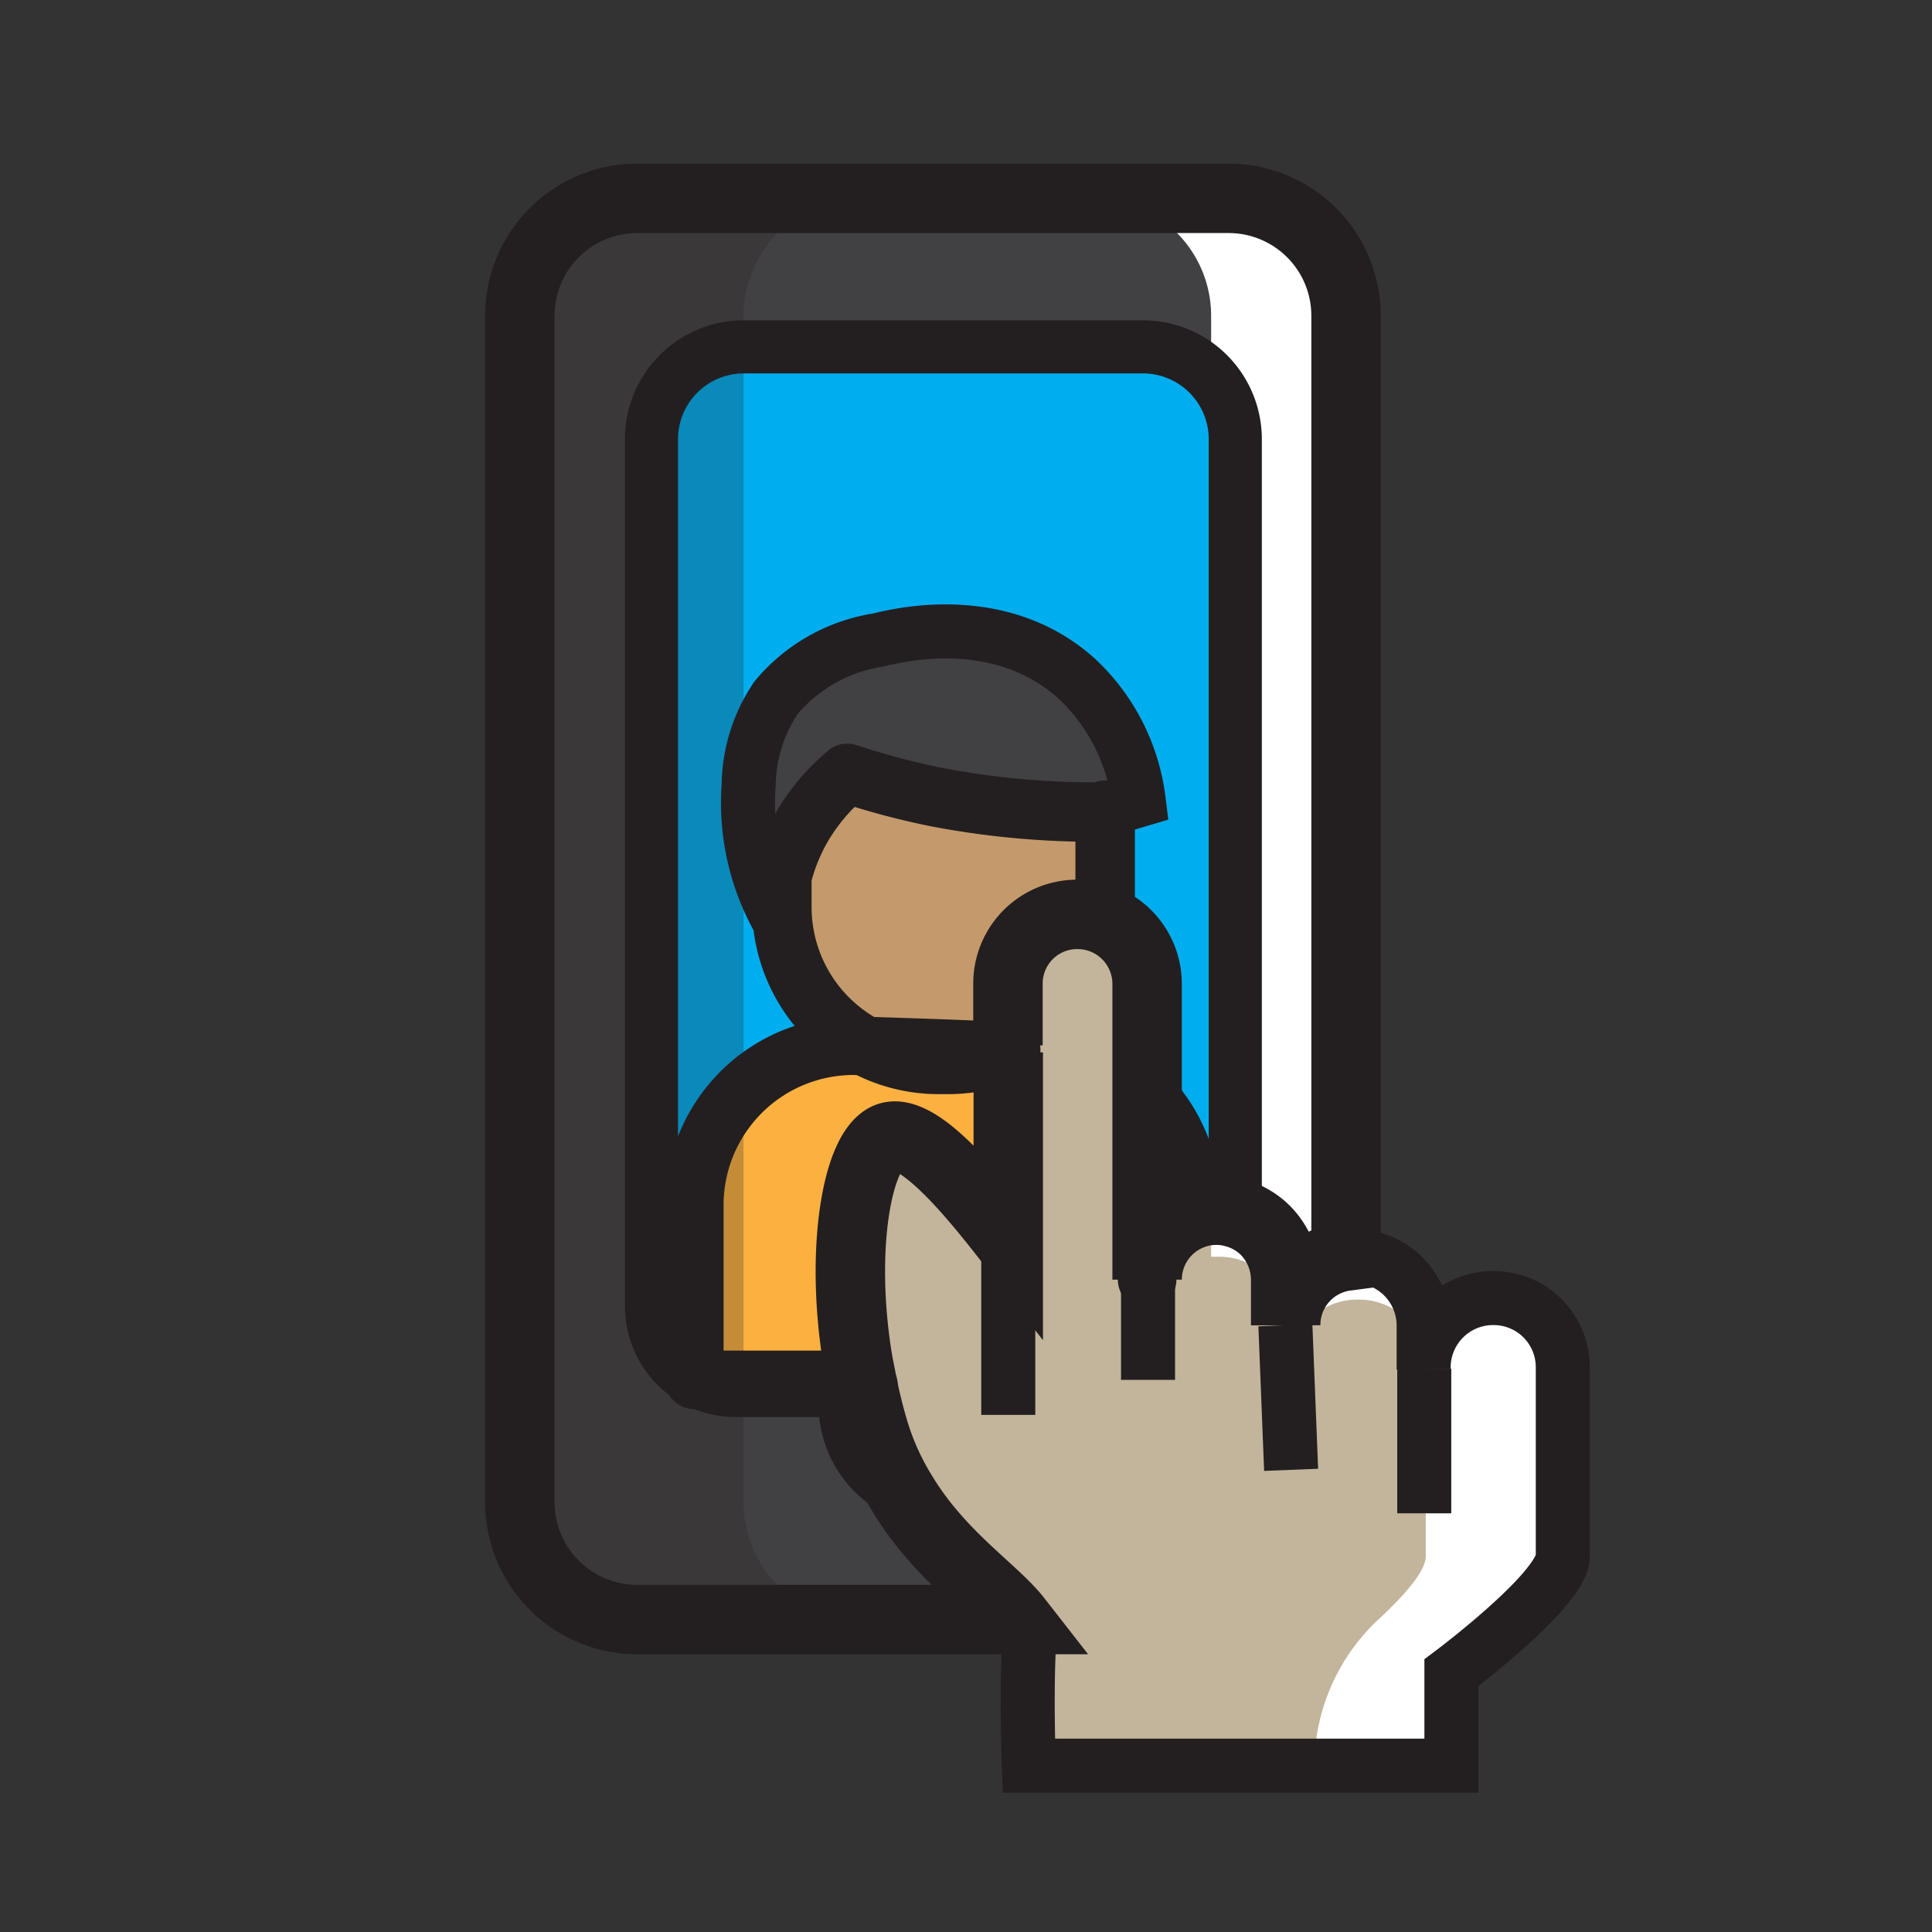 <svg xmlns="http://www.w3.org/2000/svg" viewBox="0 0 64 64"><rect x="0" y="0" width="64" height="64" fill="#333333" stroke="none"/><defs><style>.cls-1{isolation:isolate;}.cls-2{fill:#414042;}.cls-3{fill:#00aeef;}.cls-4{fill:#fbb040;}.cls-5{fill:#c49a6c;}.cls-6{fill:#808285;}.cls-7{fill:#c2b59b;}.cls-13,.cls-14,.cls-15,.cls-16,.cls-17,.cls-8{fill:none;}.cls-9{opacity:0.25;mix-blend-mode:multiply;}.cls-10{fill:#231f20;}.cls-11{mix-blend-mode:overlay;}.cls-12{fill:#fff;}.cls-13,.cls-14,.cls-15,.cls-16,.cls-17{stroke:#231f20;}.cls-13,.cls-14,.cls-17{stroke-miterlimit:10;}.cls-13{stroke-width:2.3px;}.cls-14{stroke-width:1.76px;}.cls-15,.cls-16{stroke-linejoin:round;}.cls-15{stroke-width:1.94px;}.cls-16{stroke-linecap:round;stroke-width:1.97px;}.cls-17{stroke-width:1.79px;}</style></defs><title>Icon Color</title><g class="cls-1"><g id="Color"><rect class="cls-2" x="17.23" y="6.57" width="27.39" height="47.09" rx="3.89"/><path class="cls-3" d="M24.65,11.49h13.2a3.06,3.06,0,0,1,3.06,3.06v28.7a2.81,2.81,0,0,1-2.81,2.81H24.4a2.81,2.81,0,0,1-2.81-2.81V14.55A3.06,3.06,0,0,1,24.65,11.49Z"/><path class="cls-4" d="M28.32,34.64h5.86a5.29,5.29,0,0,1,5.29,5.29v5.79a0,0,0,0,1,0,0H23a0,0,0,0,1,0,0V39.92A5.29,5.29,0,0,1,28.32,34.64Z"/><path class="cls-5" d="M25.88,24.53H36.61a0,0,0,0,1,0,0v5.53a5.2,5.2,0,0,1-5.2,5.2h-.32a5.2,5.2,0,0,1-5.2-5.2V24.53A0,0,0,0,1,25.88,24.53Z"/><path class="cls-2" d="M25.69,30.29a6.74,6.74,0,0,1,.95-3,6.48,6.48,0,0,1,1.41-1.63A27.51,27.51,0,0,0,31,26.4a27,27,0,0,0,5.42.5l1.3-.4a6.59,6.59,0,0,0-2-4c-2.52-2.27-5.91-1.47-6.6-1.31a5.56,5.56,0,0,0-3.39,1.94A5.27,5.27,0,0,0,24.8,26,7.89,7.89,0,0,0,25.69,30.29Z"/><ellipse class="cls-6" cx="31.25" cy="46.55" rx="3.27" ry="3.19"/><path class="cls-7" d="M51.77,45.34v6.22c0,1.1-3.69,3.86-3.69,3.86V58.5h-14s-.08-2.23,0-3.88-3.88-2.86-5.17-7.32-.79-9.11.5-9.61c.93-.37,2.92,2,4,3.37V32.59a2.3,2.3,0,0,1,2.29-2.3,2.29,2.29,0,0,1,2.3,2.3v9.8a2.3,2.3,0,0,1,2.29-2.29,2.29,2.29,0,0,1,2.3,2.29V43.9a2.3,2.3,0,0,1,4.6,0v1.44a2.29,2.29,0,0,1,2.3-2.29,2.29,2.29,0,0,1,2.29,2.29Z"/><line class="cls-8" x1="42.58" y1="43.9" x2="42.77" y2="48.69"/></g><g id="Shadow" class="cls-9"><path class="cls-10" d="M24.63,49.77V10.46a3.89,3.89,0,0,1,3.89-3.89h-7.4a3.89,3.89,0,0,0-3.89,3.89V49.77a3.89,3.89,0,0,0,3.89,3.89h7.4A3.89,3.89,0,0,1,24.63,49.77Z"/></g><g id="Highlight" class="cls-11"><path class="cls-12" d="M40.73,6.57h-4.5a3.89,3.89,0,0,1,3.89,3.89V41.63l.26,0a2.3,2.3,0,0,1,2.3,2.29v1.44A2.29,2.29,0,0,1,45,43.05a2.26,2.26,0,0,1,2.2,1.69V43.9a2.3,2.3,0,0,0-2.3-2.29l-.26,0V10.46A3.89,3.89,0,0,0,40.73,6.57Z"/><path class="cls-12" d="M49.48,43.05a2.29,2.29,0,0,0-2.25,1.84,2.28,2.28,0,0,1,0,.45v6.22c0,.49-.73,1.31-1.54,2.06a6.67,6.67,0,0,0-2.15,4.88h4.5V55.42s3.69-2.76,3.69-3.86V45.34a2.29,2.29,0,0,0-2.29-2.29Z"/></g><g id="Line"><path class="cls-13" d="M33.39,34.63V32.58a2.29,2.29,0,0,1,2.3-2.29,2.3,2.3,0,0,1,1.63.67A2.31,2.31,0,0,1,38,32.58v9.81a2.3,2.3,0,0,1,1.48-2.15,2.21,2.21,0,0,1,.82-.15,2.16,2.16,0,0,1,.62.09,2.27,2.27,0,0,1,1,.58,2.34,2.34,0,0,1,.67,1.63V43.9a2.3,2.3,0,0,1,2-2.29V10.46a3.89,3.89,0,0,0-3.89-3.89H21.11a3.89,3.89,0,0,0-3.89,3.89v39.3a3.89,3.89,0,0,0,3.89,3.89H33.69c-.78-1-2.58-2.12-3.83-4.22a8.75,8.75,0,0,1-.94-2.14c-.12-.41-.22-.82-.31-1.23,0-.12-.05-.23-.07-.35s-.1-.49-.14-.74c-.58-3.63,0-6.88,1-7.29s2.92,2,4,3.38v-6.2"/><path class="cls-14" d="M33.39,34.63V32.58a2.29,2.29,0,0,1,2.3-2.29,2.3,2.3,0,0,1,1.63.67A2.31,2.31,0,0,1,38,32.58v9.81a2.3,2.3,0,0,1,1.48-2.15,2.21,2.21,0,0,1,.82-.15,2.16,2.16,0,0,1,.62.09V14.55a3.06,3.06,0,0,0-3.06-3.06H24.64a3.06,3.06,0,0,0-3.06,3.06v28.7A2.82,2.82,0,0,0,23,45.71a2.87,2.87,0,0,0,1.37.35h4.21c0-.12-.05-.23-.07-.35s-.1-.49-.14-.74c-.58-3.63,0-6.88,1-7.29s2.92,2,4,3.38v-6.2"/><path class="cls-15" d="M33.39,34.86v6.21c-1-1.37-3-3.74-4-3.39s-1.6,3.66-1,7.29c0,.25.08.49.14.74H23V39.92a5.28,5.28,0,0,1,5.28-5.28S33.55,34.79,33.39,34.86Z"/><path class="cls-15" d="M39.46,39.92v.32A2.31,2.31,0,0,0,38,42.39V36.27A5.22,5.22,0,0,1,39.46,39.92Z"/><path class="cls-16" d="M36.61,26.84v3.21c0,.15,0,.28,0,.42a2.45,2.45,0,0,0-.9-.18,2.3,2.3,0,0,0-2.3,2.29v2.06s.16.15,0,.22a5.22,5.22,0,0,1-2,.4h-.33a5.17,5.17,0,0,1-2.44-.62h0a5.22,5.22,0,0,1-2.74-4.59v-1a6.29,6.29,0,0,1,.75-1.8,6.7,6.7,0,0,1,1.42-1.63A25.32,25.32,0,0,0,31,26.4a27.71,27.71,0,0,0,5.41.5Z"/><path class="cls-17" d="M37.72,26.51l-1.11.33-.2.06A27.71,27.71,0,0,1,31,26.4a25.32,25.32,0,0,1-2.95-.75,6.7,6.7,0,0,0-1.42,1.63,6.66,6.66,0,0,0-.94,3A7.93,7.93,0,0,1,24.8,26a5.28,5.28,0,0,1,.91-2.89A5.51,5.51,0,0,1,29.1,21.2c.69-.17,4.09-1,6.61,1.32A6.63,6.63,0,0,1,37.72,26.51Z"/><path class="cls-14" d="M29.86,49.43A3.17,3.17,0,0,1,28,46.55a1.91,1.91,0,0,1,.05-.48,1.53,1.53,0,0,1,.07-.36A3.22,3.22,0,0,1,28.4,45c0,.25.08.49.14.74s0,.24.07.36c.09.4.19.82.31,1.22A8.59,8.59,0,0,0,29.86,49.43Z"/><path class="cls-17" d="M51.77,45.34v6.21c0,1.1-3.69,3.86-3.69,3.86v3.08h-14s-.08-2.22,0-3.87a1.47,1.47,0,0,0-.39-1c-.78-1-2.58-2.12-3.83-4.22a8.59,8.59,0,0,1-.94-2.14c-.12-.4-.22-.82-.31-1.22,0-.12-.05-.24-.07-.36s-.1-.49-.14-.74c-.58-3.63,0-6.88,1-7.29s2.92,2,4,3.39V32.58a2.3,2.3,0,0,1,2.3-2.29,2.45,2.45,0,0,1,.9.18,2.67,2.67,0,0,1,.73.49A2.33,2.33,0,0,1,38,32.58v9.81a2.31,2.31,0,0,1,1.48-2.15,2.21,2.21,0,0,1,.82-.15,2.16,2.16,0,0,1,.62.09,2.2,2.2,0,0,1,1,.59,2.32,2.32,0,0,1,.67,1.62V43.9a2.3,2.3,0,0,1,2-2.29h.26a2.3,2.3,0,0,1,2.31,2.3v1.44A2.3,2.3,0,0,1,49.47,43a2.29,2.29,0,0,1,2.3,2.3Z"/><line class="cls-17" x1="47.18" y1="45.34" x2="47.18" y2="50.13"/><line class="cls-17" x1="42.58" y1="43.9" x2="42.77" y2="48.69"/><line class="cls-17" x1="38.03" y1="45.71" x2="38.03" y2="41.98"/><line class="cls-17" x1="33.4" y1="41.06" x2="33.4" y2="46.87"/></g></g></svg>
